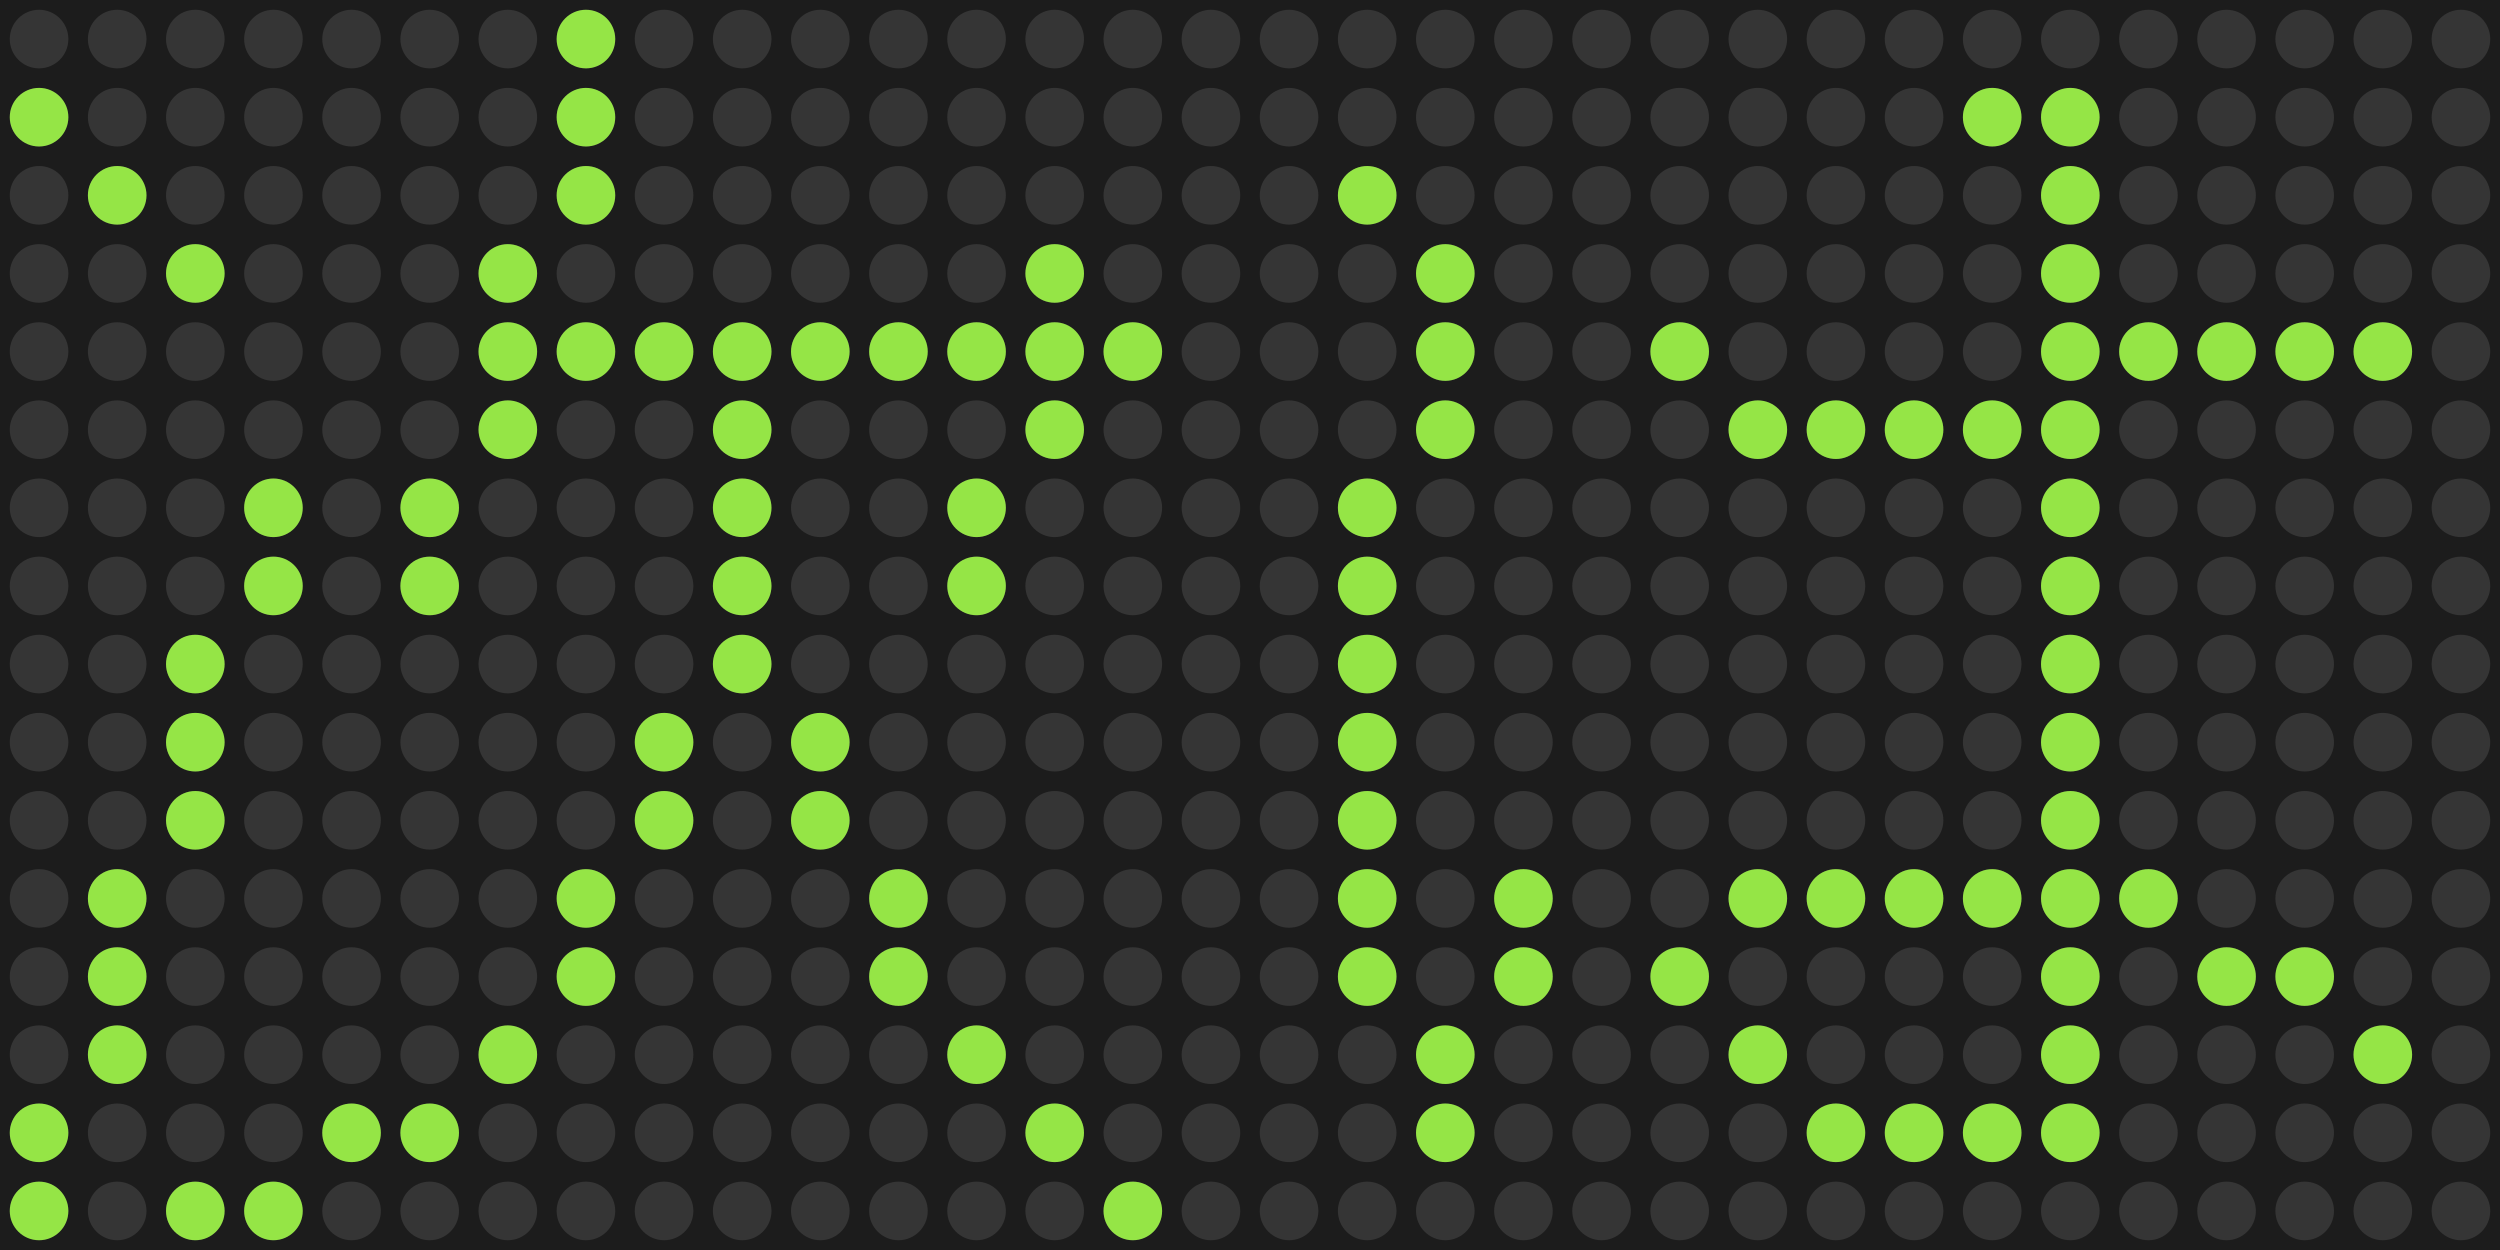 <?xml version="1.0" encoding="UTF-8" standalone="no"?>
<!-- Created with Inkscape (http://www.inkscape.org/) -->
<svg
	xmlns="http://www.w3.org/2000/svg"
	xmlns:cc="http://creativecommons.org/ns#"
	xmlns:dc="http://purl.org/dc/elements/1.1/"
	xmlns:inkscape="http://www.inkscape.org/namespaces/inkscape"
	xmlns:sodipodi="http://sodipodi.sourceforge.net/DTD/sodipodi-0.dtd"
	xmlns:svg="http://www.w3.org/2000/svg"
	xmlns:rdf="http://www.w3.org/1999/02/22-rdf-syntax-ns#"
	xmlns:xlink="http://www.w3.org/1999/xlink"
	width="256"
	height="128"
	viewBox="0 0 32 16"
	version="1.1"
	inkscape:version="1.3.2 (091e20ef0f, 2023-11-25, custom)"
	xml:space="preserve"
	>
	<title>ledmatrix_r16_nextis</title>
	<style>
		.bg {
			fill: #1c1c1c;
			fill-opacity: 1;
			stroke: none;
		}
		.led-off {
			fill: #838383;
			fill-opacity: 0.25;
			stroke: none;
		}
		.led-on {
			fill: #95e546;
			fill-opacity: 1;
			stroke: none;
		}
	</style>
	<sodipodi:namedview
		pagecolor="#505050"
		bordercolor="#eeeeee"
		borderopacity="1"
		inkscape:showpageshadow="0"
		inkscape:pageopacity="0"
		inkscape:pagecheckerboard="0"
		inkscape:deskcolor="#505050"
		inkscape:document-units="px"
		showgrid="false"
		showguides="false"
		>
		<inkscape:grid type="xygrid" units="px" originx="0" originy="0" spacingy="1" spacingx="1" empspacing="8" visible="false" />
		<inkscape:grid type="xygrid" units="px" originx="0" originy="0" spacingx="0.125" spacingy="0.125" empspacing="8" dotted="true" visible="false" />
	</sodipodi:namedview>
	<rect x="0" y="0" width="32" height="16" class="bg" inkscape:label="bg" />
	<g inkscape:groupmode="layer" inkscape:label="fg">
		<g inkscape:label="led-off">
			<g id="led-off-col0" transform="translate(0,0)">
				<circle cx="0.5" cy="0.5" r="0.375" class="led-off" />
				<circle cx="0.5" cy="1.5" r="0.375" class="led-off" />
				<circle cx="0.5" cy="2.5" r="0.375" class="led-off" />
				<circle cx="0.5" cy="3.5" r="0.375" class="led-off" />
				<circle cx="0.5" cy="4.5" r="0.375" class="led-off" />
				<circle cx="0.5" cy="5.5" r="0.375" class="led-off" />
				<circle cx="0.5" cy="6.5" r="0.375" class="led-off" />
				<circle cx="0.5" cy="7.5" r="0.375" class="led-off" />
				<circle cx="0.5" cy="8.5" r="0.375" class="led-off" />
				<circle cx="0.5" cy="9.5" r="0.375" class="led-off" />
				<circle cx="0.5" cy="10.5" r="0.375" class="led-off" />
				<circle cx="0.5" cy="11.5" r="0.375" class="led-off" />
				<circle cx="0.5" cy="12.5" r="0.375" class="led-off" />
				<circle cx="0.5" cy="13.5" r="0.375" class="led-off" />
				<circle cx="0.5" cy="14.5" r="0.375" class="led-off" />
				<circle cx="0.5" cy="15.5" r="0.375" class="led-off" />
			</g>
			<use xlink:href="#led-off-col0" transform="translate(1,0)" />
			<use xlink:href="#led-off-col0" transform="translate(2,0)" />
			<use xlink:href="#led-off-col0" transform="translate(3,0)" />
			<use xlink:href="#led-off-col0" transform="translate(4,0)" />
			<use xlink:href="#led-off-col0" transform="translate(5,0)" />
			<use xlink:href="#led-off-col0" transform="translate(6,0)" />
			<use xlink:href="#led-off-col0" transform="translate(7,0)" />
			<use xlink:href="#led-off-col0" transform="translate(8,0)" />
			<use xlink:href="#led-off-col0" transform="translate(9,0)" />
			<use xlink:href="#led-off-col0" transform="translate(10,0)" />
			<use xlink:href="#led-off-col0" transform="translate(11,0)" />
			<use xlink:href="#led-off-col0" transform="translate(12,0)" />
			<use xlink:href="#led-off-col0" transform="translate(13,0)" />
			<use xlink:href="#led-off-col0" transform="translate(14,0)" />
			<use xlink:href="#led-off-col0" transform="translate(15,0)" />
			<use xlink:href="#led-off-col0" transform="translate(16,0)" />
			<use xlink:href="#led-off-col0" transform="translate(17,0)" />
			<use xlink:href="#led-off-col0" transform="translate(18,0)" />
			<use xlink:href="#led-off-col0" transform="translate(19,0)" />
			<use xlink:href="#led-off-col0" transform="translate(20,0)" />
			<use xlink:href="#led-off-col0" transform="translate(21,0)" />
			<use xlink:href="#led-off-col0" transform="translate(22,0)" />
			<use xlink:href="#led-off-col0" transform="translate(23,0)" />
			<use xlink:href="#led-off-col0" transform="translate(24,0)" />
			<use xlink:href="#led-off-col0" transform="translate(25,0)" />
			<use xlink:href="#led-off-col0" transform="translate(26,0)" />
			<use xlink:href="#led-off-col0" transform="translate(27,0)" />
			<use xlink:href="#led-off-col0" transform="translate(28,0)" />
			<use xlink:href="#led-off-col0" transform="translate(29,0)" />
			<use xlink:href="#led-off-col0" transform="translate(30,0)" />
			<use xlink:href="#led-off-col0" transform="translate(31,0)" />
		</g>
		<g inkscape:label="led-on">
			<g>
				<circle cx="0.5" cy="1.5" r="0.375" class="led-on" />
				<circle cx="0.5" cy="14.5" r="0.375" class="led-on" />
				<circle cx="0.5" cy="15.5" r="0.375" class="led-on" />
				<circle cx="1.5" cy="2.5" r="0.375" class="led-on" />
				<circle cx="1.5" cy="11.5" r="0.375" class="led-on" />
				<circle cx="1.5" cy="12.5" r="0.375" class="led-on" />
				<circle cx="1.5" cy="13.5" r="0.375" class="led-on" />
				<circle cx="2.5" cy="3.5" r="0.375" class="led-on" />
				<circle cx="2.5" cy="8.5" r="0.375" class="led-on" />
				<circle cx="2.5" cy="9.5" r="0.375" class="led-on" />
				<circle cx="2.5" cy="10.5" r="0.375" class="led-on" />
				<circle cx="2.5" cy="15.5" r="0.375" class="led-on" />
				<circle cx="3.5" cy="6.5" r="0.375" class="led-on" />
				<circle cx="3.5" cy="7.5" r="0.375" class="led-on" />
				<circle cx="3.5" cy="15.5" r="0.375" class="led-on" />
				<circle cx="4.5" cy="14.5" r="0.375" class="led-on" />
				<circle cx="5.5" cy="6.5" r="0.375" class="led-on" />
				<circle cx="5.5" cy="7.5" r="0.375" class="led-on" />
				<circle cx="5.5" cy="14.5" r="0.375" class="led-on" />
				<circle cx="6.5" cy="3.5" r="0.375" class="led-on" />
				<circle cx="6.5" cy="4.5" r="0.375" class="led-on" />
				<circle cx="6.5" cy="5.5" r="0.375" class="led-on" />
				<circle cx="6.5" cy="13.5" r="0.375" class="led-on" />
				<circle cx="7.5" cy="0.5" r="0.375" class="led-on" />
				<circle cx="7.5" cy="1.5" r="0.375" class="led-on" />
				<circle cx="7.5" cy="2.5" r="0.375" class="led-on" />
				<circle cx="7.5" cy="4.5" r="0.375" class="led-on" />
				<circle cx="7.5" cy="11.5" r="0.375" class="led-on" />
				<circle cx="7.5" cy="12.5" r="0.375" class="led-on" />
				<circle cx="8.5" cy="4.5" r="0.375" class="led-on" />
				<circle cx="8.5" cy="9.5" r="0.375" class="led-on" />
				<circle cx="8.5" cy="10.5" r="0.375" class="led-on" />
				<circle cx="9.5" cy="4.5" r="0.375" class="led-on" />
				<circle cx="9.5" cy="5.5" r="0.375" class="led-on" />
				<circle cx="9.5" cy="6.5" r="0.375" class="led-on" />
				<circle cx="9.5" cy="7.5" r="0.375" class="led-on" />
				<circle cx="9.5" cy="8.5" r="0.375" class="led-on" />
				<circle cx="10.5" cy="4.5" r="0.375" class="led-on" />
				<circle cx="10.5" cy="9.5" r="0.375" class="led-on" />
				<circle cx="10.5" cy="10.5" r="0.375" class="led-on" />
				<circle cx="11.5" cy="4.5" r="0.375" class="led-on" />
				<circle cx="11.5" cy="11.5" r="0.375" class="led-on" />
				<circle cx="11.5" cy="12.5" r="0.375" class="led-on" />
				<circle cx="12.5" cy="4.5" r="0.375" class="led-on" />
				<circle cx="12.5" cy="6.5" r="0.375" class="led-on" />
				<circle cx="12.5" cy="7.5" r="0.375" class="led-on" />
				<circle cx="12.5" cy="13.5" r="0.375" class="led-on" />
				<circle cx="13.5" cy="3.5" r="0.375" class="led-on" />
				<circle cx="13.5" cy="4.5" r="0.375" class="led-on" />
				<circle cx="13.5" cy="5.5" r="0.375" class="led-on" />
				<circle cx="13.5" cy="14.5" r="0.375" class="led-on" />
				<circle cx="14.5" cy="4.5" r="0.375" class="led-on" />
				<circle cx="14.5" cy="15.5" r="0.375" class="led-on" />
			</g>
			<g>
				<circle cx="17.5" cy="2.5" r="0.375" class="led-on" />
				<circle cx="17.5" cy="6.5" r="0.375" class="led-on" />
				<circle cx="17.5" cy="7.5" r="0.375" class="led-on" />
				<circle cx="17.5" cy="8.5" r="0.375" class="led-on" />
				<circle cx="17.5" cy="9.5" r="0.375" class="led-on" />
				<circle cx="17.5" cy="10.5" r="0.375" class="led-on" />
				<circle cx="17.5" cy="11.5" r="0.375" class="led-on" />
				<circle cx="17.5" cy="12.5" r="0.375" class="led-on" />
				<circle cx="18.5" cy="3.5" r="0.375" class="led-on" />
				<circle cx="18.5" cy="4.5" r="0.375" class="led-on" />
				<circle cx="18.5" cy="5.5" r="0.375" class="led-on" />
				<circle cx="18.5" cy="13.5" r="0.375" class="led-on" />
				<circle cx="18.5" cy="14.5" r="0.375" class="led-on" />
				<circle cx="19.5" cy="11.5" r="0.375" class="led-on" />
				<circle cx="19.5" cy="12.5" r="0.375" class="led-on" />
				<circle cx="21.5" cy="4.5" r="0.375" class="led-on" />
				<circle cx="21.5" cy="12.5" r="0.375" class="led-on" />
				<circle cx="22.5" cy="5.5" r="0.375" class="led-on" />
				<circle cx="22.5" cy="11.5" r="0.375" class="led-on" />
				<circle cx="22.5" cy="13.5" r="0.375" class="led-on" />
				<circle cx="23.5" cy="5.5" r="0.375" class="led-on" />
				<circle cx="23.5" cy="11.5" r="0.375" class="led-on" />
				<circle cx="23.5" cy="14.5" r="0.375" class="led-on" />
				<circle cx="24.5" cy="5.5" r="0.375" class="led-on" />
				<circle cx="24.5" cy="11.5" r="0.375" class="led-on" />
				<circle cx="24.5" cy="14.5" r="0.375" class="led-on" />
				<circle cx="25.5" cy="1.5" r="0.375" class="led-on" />
				<circle cx="25.5" cy="5.5" r="0.375" class="led-on" />
				<circle cx="25.5" cy="11.5" r="0.375" class="led-on" />
				<circle cx="25.5" cy="14.5" r="0.375" class="led-on" />
				<circle cx="26.5" cy="1.5" r="0.375" class="led-on" />
				<circle cx="26.5" cy="2.5" r="0.375" class="led-on" />
				<circle cx="26.5" cy="3.5" r="0.375" class="led-on" />
				<circle cx="26.5" cy="4.5" r="0.375" class="led-on" />
				<circle cx="26.5" cy="5.5" r="0.375" class="led-on" />
				<circle cx="26.5" cy="6.5" r="0.375" class="led-on" />
				<circle cx="26.5" cy="7.5" r="0.375" class="led-on" />
				<circle cx="26.5" cy="8.5" r="0.375" class="led-on" />
				<circle cx="26.5" cy="9.5" r="0.375" class="led-on" />
				<circle cx="26.5" cy="10.5" r="0.375" class="led-on" />
				<circle cx="26.5" cy="11.5" r="0.375" class="led-on" />
				<circle cx="26.5" cy="12.5" r="0.375" class="led-on" />
				<circle cx="26.5" cy="13.5" r="0.375" class="led-on" />
				<circle cx="26.5" cy="14.5" r="0.375" class="led-on" />
				<circle cx="27.5" cy="4.5" r="0.375" class="led-on" />
				<circle cx="27.5" cy="11.5" r="0.375" class="led-on" />
				<circle cx="28.5" cy="4.5" r="0.375" class="led-on" />
				<circle cx="28.5" cy="12.5" r="0.375" class="led-on" />
				<circle cx="29.5" cy="4.5" r="0.375" class="led-on" />
				<circle cx="29.5" cy="12.5" r="0.375" class="led-on" />
				<circle cx="30.5" cy="4.5" r="0.375" class="led-on" />
				<circle cx="30.5" cy="13.5" r="0.375" class="led-on" />
			</g>
		</g>
	</g>
</svg>
